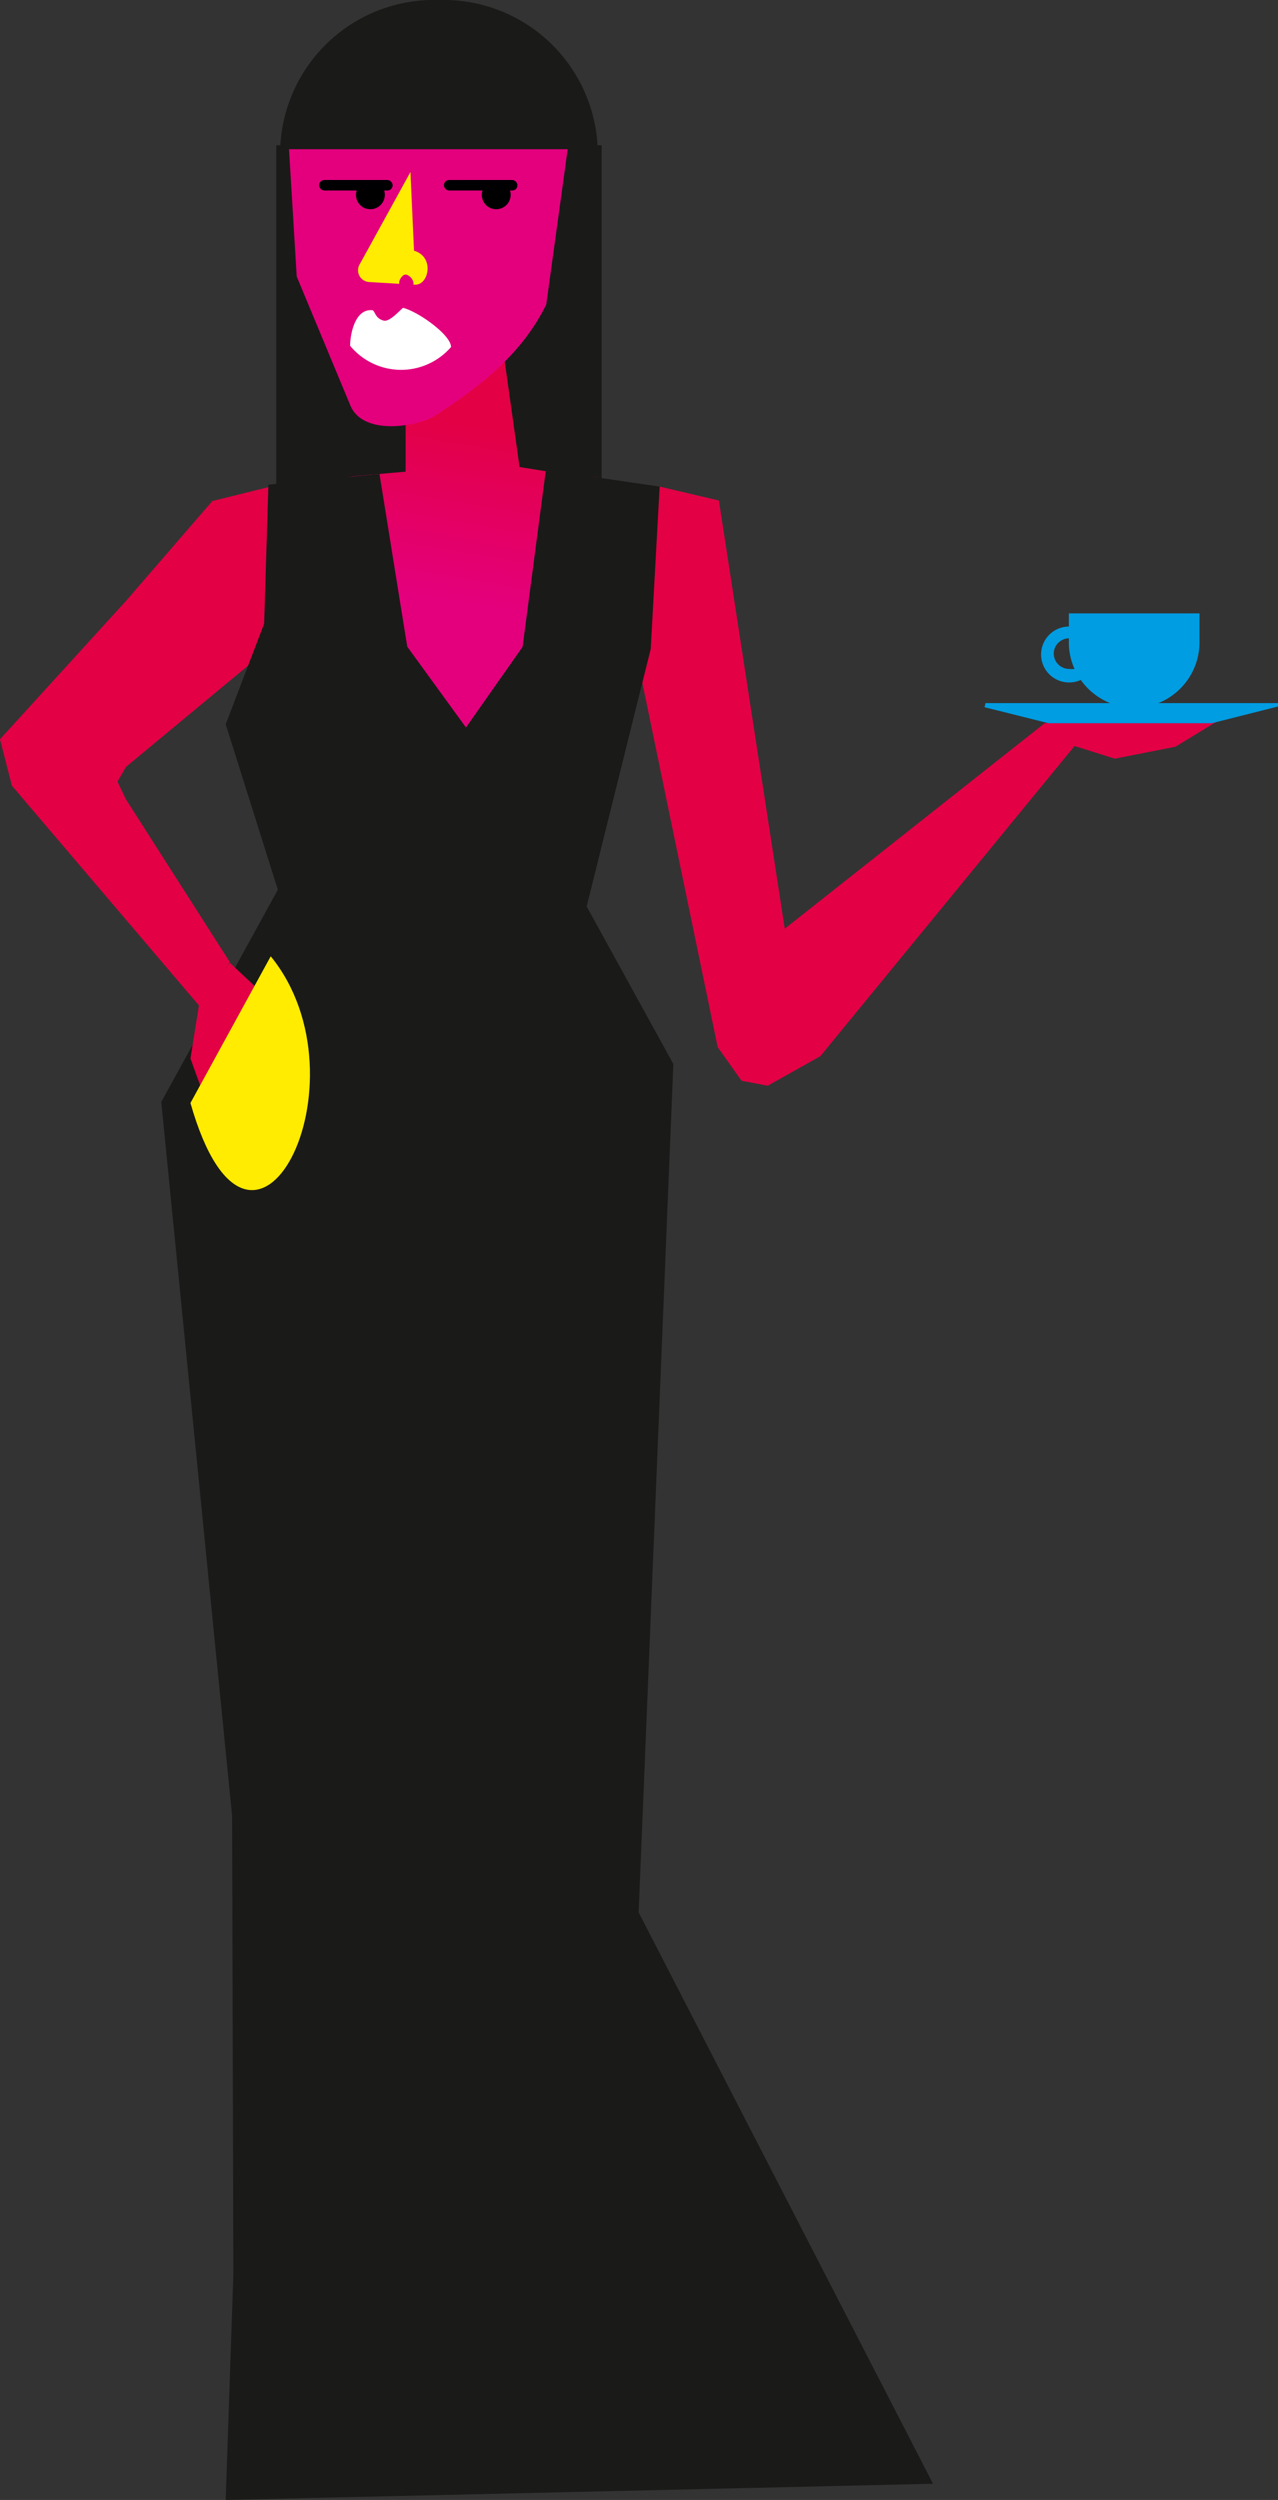 <svg xmlns="http://www.w3.org/2000/svg" xmlns:xlink="http://www.w3.org/1999/xlink" viewBox="0 0 71.8 140.41"><rect x="0" y="0" width="71.8" height="140.41" fill="#333333" stroke="none"/><defs><style>.cls-1,.cls-4{fill:#1a1a18;}.cls-1{stroke:#1a1a18;stroke-miterlimit:22.93;stroke-width:0.44px;}.cls-10,.cls-2,.cls-3,.cls-4,.cls-5,.cls-6,.cls-7,.cls-9{fill-rule:evenodd;}.cls-2{fill:url(#GradientFill_141);}.cls-3{fill:#e30045;}.cls-5{fill:#e4007d;}.cls-6{fill:#ffec00;}.cls-8{fill:#000003;}.cls-9{fill:#fff;}.cls-10{fill:#009de2;}</style><linearGradient id="GradientFill_141" x1="25.71" y1="33.97" x2="27.41" y2="24.03" gradientUnits="userSpaceOnUse"><stop offset="0" stop-color="#e4007d"/><stop offset="1" stop-color="#e30045"/></linearGradient></defs><title>Ресурс 11lady</title><g id="Слой_2" data-name="Слой 2"><g id="Слой_1-2" data-name="Слой 1"><rect class="cls-1" x="15.74" y="8.38" width="17.84" height="23.22"/><polygon class="cls-2" points="22.79 21.01 28.36 20.32 29.19 26.23 31.17 26.55 33.58 26.82 33.31 42.15 19.76 39.7 17.87 27.09 19.84 26.75 22.79 26.49 22.79 21.01"/><path class="cls-3" d="M15.65,27.22l-3.72.92L7.08,33.75v9.32l9.11-7.55-.54-8.3ZM11.27,56.58.67,44.13,0,41.52l7.08-7.77v9.32l-.48.83.48,1,5.83,9.13Z"/><polygon class="cls-3" points="37.06 27.33 40.39 28.11 44.09 52.16 58.69 40.62 68.88 39.93 68.78 40.27 66.04 41.94 62.63 42.61 60.37 41.9 46.09 59.32 43.13 60.98 41.66 60.7 40.32 58.81 35.96 37.73 37.06 27.33"/><polygon class="cls-4" points="12.68 40.68 15.61 49.97 9.06 61.89 13.04 102 13.11 127.73 12.68 140.41 52.42 139.5 35.88 107.41 37.83 59.76 32.96 50.91 36.56 36.44 37.06 27.33 33.09 26.75 30.66 26.47 29.36 36.33 26.18 40.86 22.88 36.32 21.32 26.62 15.08 27.22 14.84 35.03 12.68 40.68"/><path class="cls-5" d="M16.16,7.1H32.07l-1.38,10c-1.29,2.65-3.56,4.54-6.31,6.28-.86.54-4,1.16-4.71-.64l-3-7.21Z"/><path class="cls-6" d="M23.06,9.66l-2.85,5.18a.66.66,0,0,0,.53,1l1.69.1s0,0,0-.1.16-.43.38-.42a.59.59,0,0,1,.42.47c0,.14,0,.07,0,.1h.11c.76,0,1.08-1.57-.08-1.91Z"/><path class="cls-7" d="M20.8,11.75a.81.81,0,1,0-.8-.81A.8.8,0,0,0,20.8,11.75Z"/><path class="cls-7" d="M27.87,11.75a.81.81,0,1,0-.8-.81A.8.8,0,0,0,27.87,11.75Z"/><rect class="cls-8" x="17.93" y="10.11" width="4.13" height="0.59" rx="0.29" ry="0.29"/><rect class="cls-8" x="24.94" y="10.11" width="4.13" height="0.59" rx="0.29" ry="0.29"/><path class="cls-9" d="M22.65,17.29c-.06,0-.73.8-1.08.72-.52-.12-.49-.58-.67-.59-1-.07-1.23,1.45-1.23,2a3.71,3.71,0,0,0,5.67.07C25.34,18.82,23.53,17.52,22.65,17.29Z"/><path class="cls-4" d="M24.66,8.38H15.74A8.66,8.66,0,0,1,24.66,0a8.67,8.67,0,0,1,8.92,8.38Z"/><path class="cls-3" d="M11.21,56.26l1.7-2.19,1.75,1.64c-.91,1.95-1.44,4.89-3.38,5.35l-.58-1.61Z"/><path class="cls-6" d="M15.21,53.71c5.7,7-1.06,20.36-4.51,8.24Z"/><path class="cls-10" d="M60.05,36.07a3.57,3.57,0,0,0,.32,1.5,1.06,1.06,0,0,1-.31,0,.86.86,0,0,1-.6-.25.85.85,0,0,1,0-1.22.88.88,0,0,1,.59-.25v.17Zm-4.74,3.65,3.6.9h9.17l3.72-.94v-.19H65.08a3.69,3.69,0,0,0,2.31-3.42V34.45H60.05v.74a1.57,1.57,0,0,0-1.56,1.57,1.57,1.57,0,0,0,1.57,1.57,1.59,1.59,0,0,0,.66-.14,3.71,3.71,0,0,0,1.65,1.3h-7Z"/></g></g></svg>
